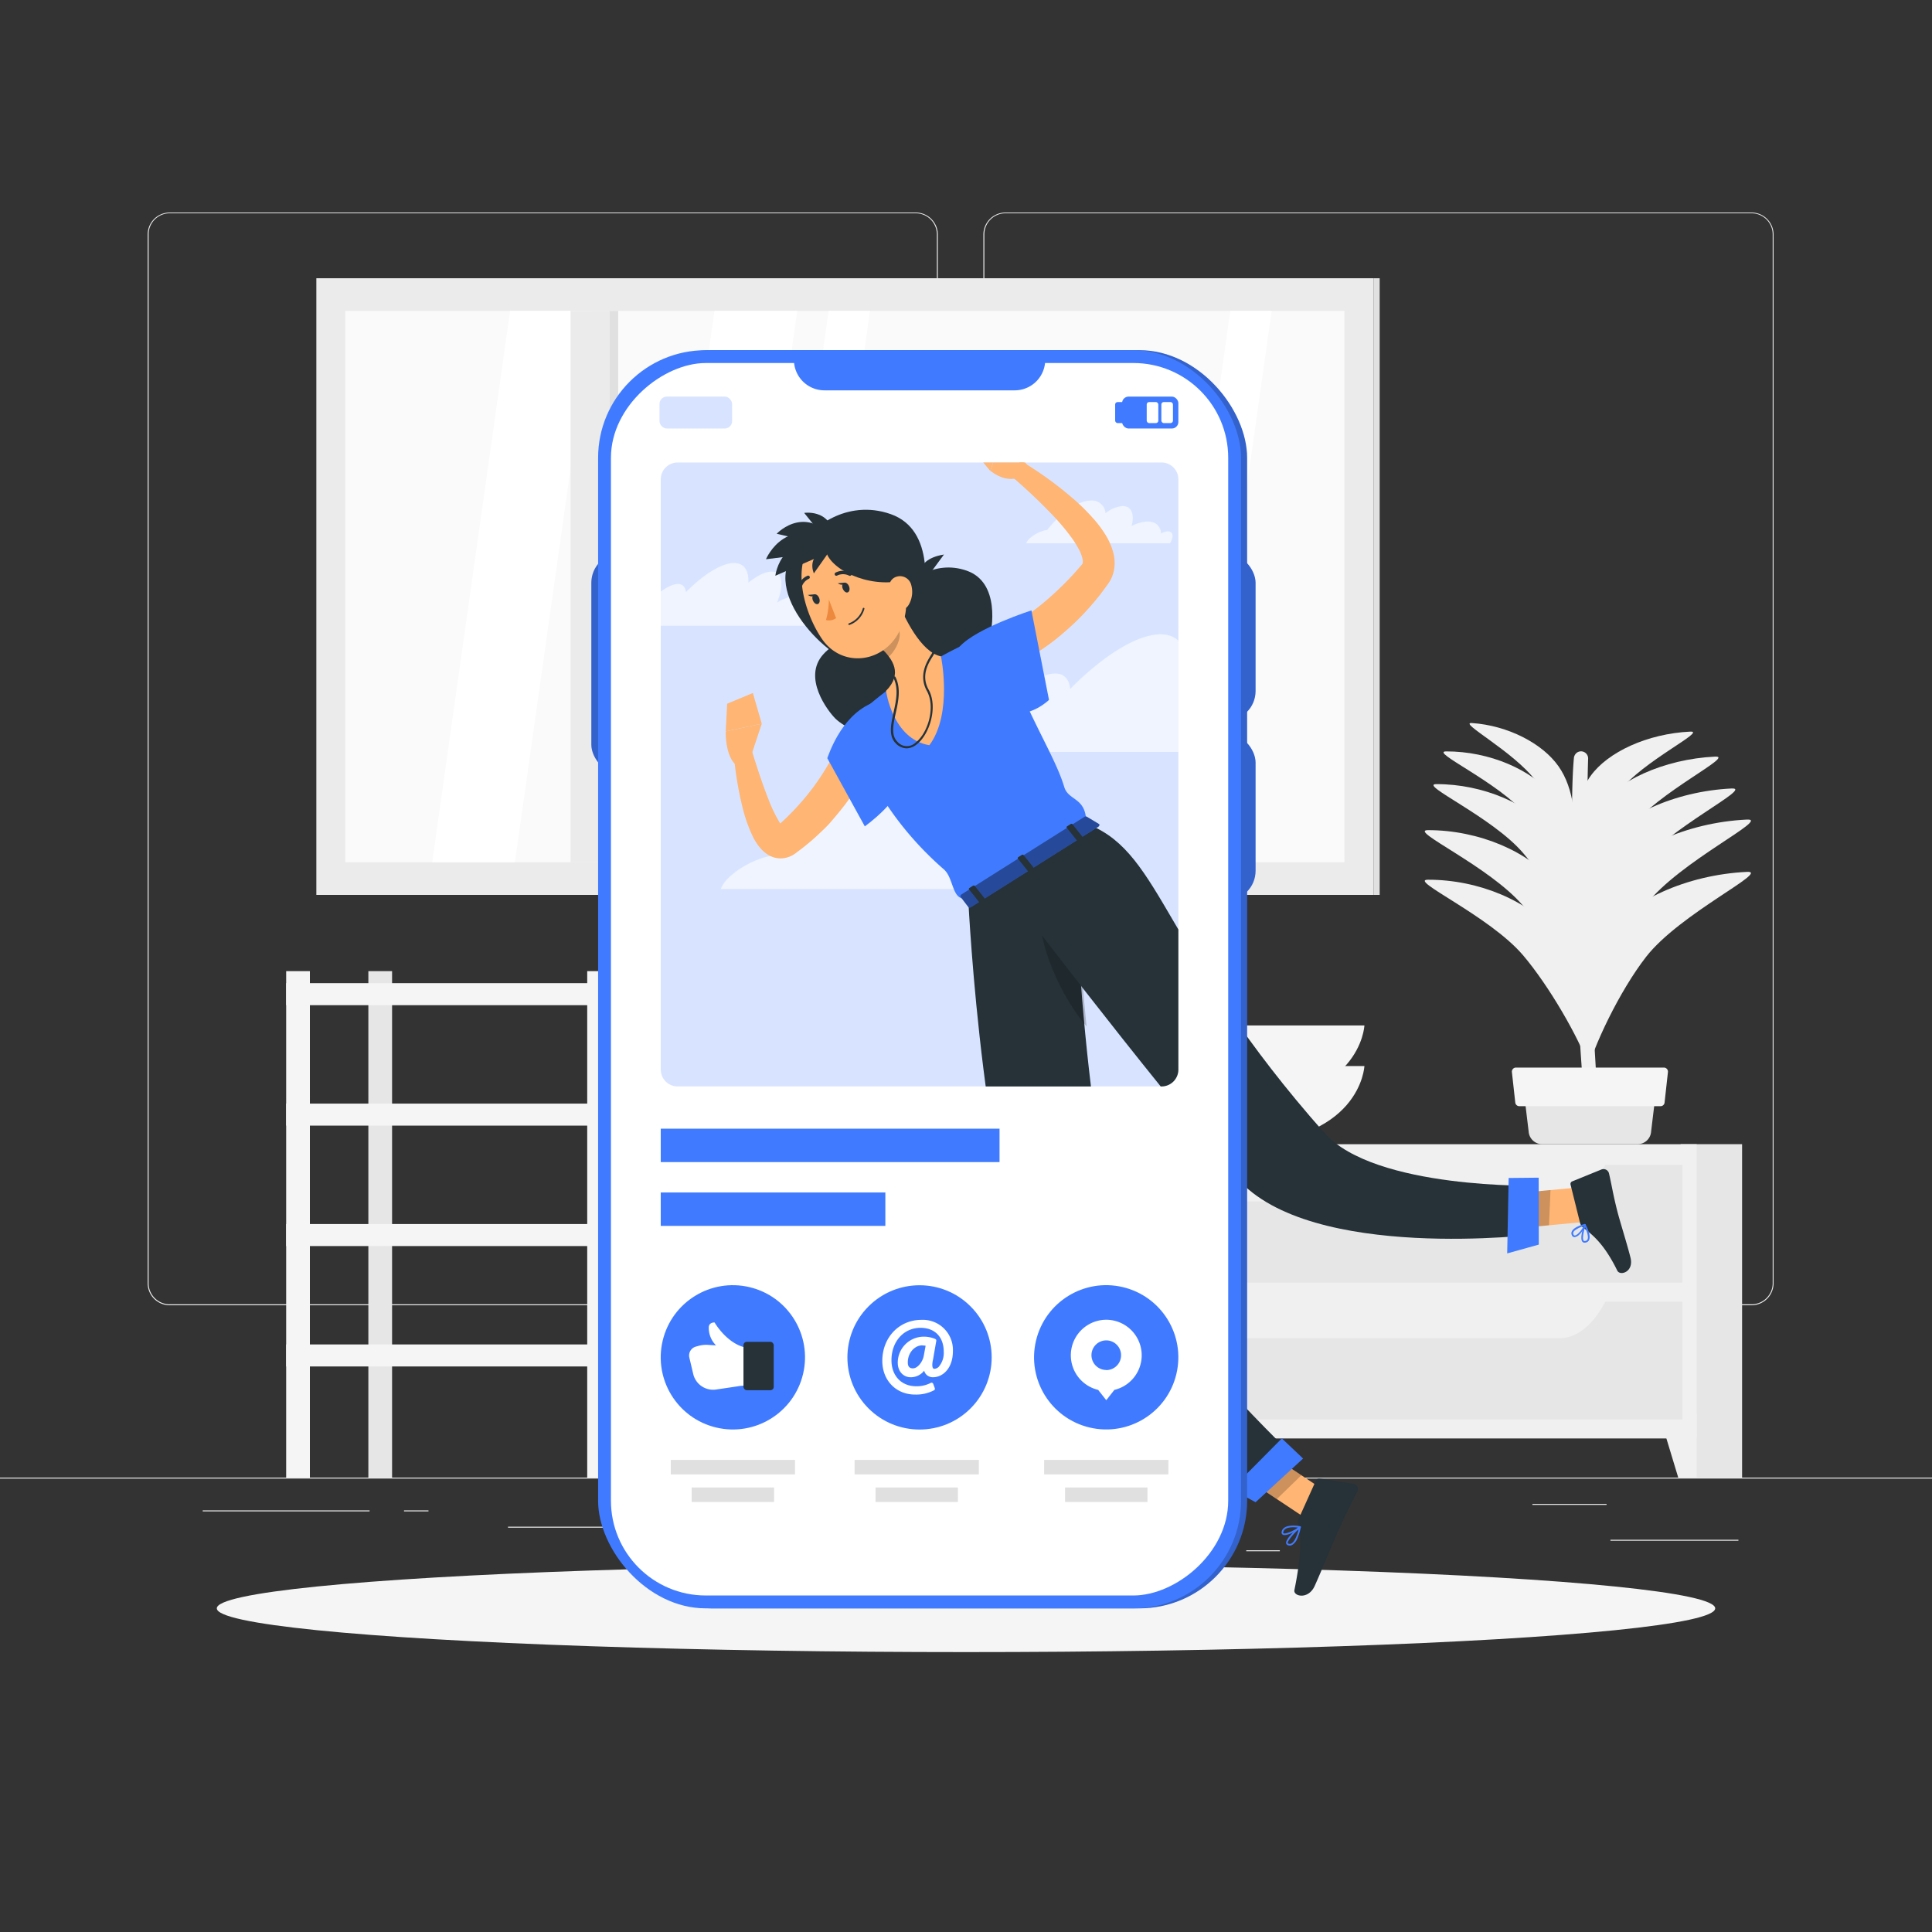 <svg xmlns="http://www.w3.org/2000/svg" xmlns:xlink="http://www.w3.org/1999/xlink" viewBox="0 0 500 500"><rect x="0" y="0" width="500" height="500" fill="#333333" stroke="none"/><defs><clipPath id="freepik--clip-path--inject-87"><path d="M175.37,119.69H300.6a4.36,4.36,0,0,1,4.36,4.36V276.81a4.36,4.36,0,0,1-4.36,4.36H175.37a4.37,4.37,0,0,1-4.37-4.37V124.06a4.36,4.36,0,0,1,4.36-4.36Z" style="fill:none"></path></clipPath></defs><g id="freepik--background-complete--inject-87"><rect y="382.4" width="500" height="0.25" style="fill:#ebebeb"></rect><rect x="416.78" y="398.49" width="33.12" height="0.25" style="fill:#ebebeb"></rect><rect x="322.53" y="401.21" width="8.69" height="0.25" style="fill:#ebebeb"></rect><rect x="396.59" y="389.21" width="19.19" height="0.25" style="fill:#ebebeb"></rect><rect x="52.46" y="390.89" width="43.19" height="0.25" style="fill:#ebebeb"></rect><rect x="104.56" y="390.89" width="6.33" height="0.25" style="fill:#ebebeb"></rect><rect x="131.47" y="395.11" width="93.68" height="0.25" style="fill:#ebebeb"></rect><path d="M237,337.8H43.91a5.71,5.71,0,0,1-5.7-5.71V60.66A5.71,5.71,0,0,1,43.91,55H237a5.71,5.71,0,0,1,5.71,5.71V332.09A5.71,5.71,0,0,1,237,337.8ZM43.91,55.2a5.46,5.46,0,0,0-5.45,5.46V332.09a5.46,5.46,0,0,0,5.45,5.46H237a5.47,5.47,0,0,0,5.46-5.46V60.66A5.47,5.47,0,0,0,237,55.2Z" style="fill:#ebebeb"></path><path d="M453.31,337.8H260.21a5.72,5.72,0,0,1-5.71-5.71V60.66A5.72,5.72,0,0,1,260.21,55h193.1A5.71,5.71,0,0,1,459,60.66V332.09A5.71,5.71,0,0,1,453.31,337.8ZM260.21,55.2a5.47,5.47,0,0,0-5.46,5.46V332.09a5.47,5.47,0,0,0,5.46,5.46h193.1a5.47,5.47,0,0,0,5.46-5.46V60.66a5.47,5.47,0,0,0-5.46-5.46Z" style="fill:#ebebeb"></path><rect x="81.87" y="72.01" width="273.57" height="159.59" style="fill:#ebebeb"></rect><rect x="89.36" y="80.45" width="258.58" height="142.71" style="fill:#fafafa"></rect><polygon points="133.26 223.16 111.85 223.16 132.01 80.45 153.42 80.45 133.26 223.16" style="fill:#fff"></polygon><polygon points="186.16 223.16 164.75 223.16 184.91 80.45 206.32 80.45 186.16 223.16" style="fill:#fff"></polygon><polygon points="308.95 223.16 298.25 223.16 318.4 80.45 329.11 80.45 308.95 223.16" style="fill:#fff"></polygon><polygon points="204.99 223.16 194.28 223.16 214.44 80.45 225.15 80.45 204.99 223.16" style="fill:#fff"></polygon><rect x="147.66" y="80.45" width="10.09" height="142.71" style="fill:#ebebeb"></rect><rect x="157.75" y="80.45" width="2.25" height="142.71" transform="translate(317.74 303.61) rotate(180)" style="fill:#e0e0e0"></rect><rect x="355.44" y="72.01" width="1.61" height="159.59" transform="translate(712.5 303.61) rotate(180)" style="fill:#e0e0e0"></rect><path d="M410.4,289.51c-2.66-29.48-4.52-77.31-3.08-93.31a2,2,0,0,1,.75-1.39h0a1.84,1.84,0,0,1,2.93,1.65c-.25,7.93-.54,27.74,1,61.93.78,17,1.92,28.66,1.14,31.12Z" style="fill:#f0f0f0"></path><path d="M402.19,228.48c-6.37-8-19.38-13.66-32.64-13.64-5.21,0,15.84,9.29,24.59,19.53,6.8,7.95,14.46,21.33,17.07,28.76C409.52,247.5,408.56,236.46,402.19,228.48Z" style="fill:#f0f0f0"></path><path d="M415.51,228.4c6.31-8.78,20.86-15.54,36.61-16.3,6.18-.3-17.34,10.72-26.12,22-6.82,8.78-13.81,23.31-15.73,31.28C409.81,248.85,409.21,237.18,415.51,228.4Z" style="fill:#f0f0f0"></path><path d="M402.19,241.3c-6.37-8-19.38-13.66-32.64-13.63-5.21,0,15.84,9.29,24.59,19.52,6.8,8,14.46,21.34,17.07,28.76C409.52,260.33,408.56,249.29,402.19,241.3Z" style="fill:#f0f0f0"></path><path d="M415.51,241.94c6.31-8.78,20.86-15.54,36.61-16.3,6.18-.3-17.34,10.72-26.12,22-6.82,8.78-13.81,23.31-15.73,31.28C409.81,262.39,409.21,250.72,415.51,241.94Z" style="fill:#f0f0f0"></path><path d="M403.34,198.31c-4.17-5.93-13.11-10.56-22.43-11.19-3.67-.25,10.78,7.31,16.54,14.94,4.47,5.93,9.35,15.72,10.9,21.07C407.76,212.06,407.51,204.24,403.34,198.31Z" style="fill:#f0f0f0"></path><path d="M411.64,200.82c4.44-6.19,14.7-10.95,25.8-11.48,4.36-.22-12.22,7.55-18.41,15.51-4.8,6.18-9.73,16.43-11.09,22C407.62,215.24,407.2,207,411.64,200.82Z" style="fill:#f0f0f0"></path><path d="M401.91,206c-5.4-6.76-16.42-11.57-27.64-11.54-4.41,0,13.41,7.86,20.82,16.53,5.75,6.73,12.25,18.06,14.45,24.35C408.11,222.12,407.3,212.77,401.91,206Z" style="fill:#f0f0f0"></path><path d="M412.87,209.61c5.34-7.44,17.66-13.16,31-13.8,5.23-.26-14.69,9.08-22.12,18.64-5.77,7.43-11.7,19.73-13.32,26.48C408,226.93,407.53,217,412.87,209.61Z" style="fill:#f0f0f0"></path><path d="M401.55,215.39c-5.82-7.3-17.71-12.48-29.82-12.46-4.76,0,14.47,8.49,22.46,17.84,6.21,7.27,13.21,19.49,15.6,26.27C408.25,232.77,407.37,222.68,401.55,215.39Z" style="fill:#f0f0f0"></path><path d="M413.71,219.38c5.92-8.25,19.61-14.6,34.42-15.32,5.81-.28-16.31,10.08-24.56,20.7-6.41,8.25-13,21.91-14.8,29.4C408.34,238.62,407.78,227.64,413.71,219.38Z" style="fill:#f0f0f0"></path><path d="M428.31,284.53l-1,8.28a3.5,3.5,0,0,1-3.5,3.3H399.11a3.51,3.51,0,0,1-3.5-3.3l-1-8.28a3.51,3.51,0,0,1,3.5-3.71h26.68A3.5,3.5,0,0,1,428.31,284.53Z" style="fill:#e6e6e6"></path><path d="M429.79,286.28H393.15a1.06,1.06,0,0,1-1-.94l-.87-7.88a1.05,1.05,0,0,1,1-1.17h38.38a1.05,1.05,0,0,1,1,1.17l-.87,7.88A1.05,1.05,0,0,1,429.79,286.28Z" style="fill:#f5f5f5"></path><rect x="236.7" y="296.11" width="15.91" height="86.29" transform="translate(489.31 678.51) rotate(180)" style="fill:#e6e6e6"></rect><polygon points="241.47 382.4 236.7 382.4 236.7 365.89 246.47 365.89 241.47 382.4" style="fill:#f0f0f0"></polygon><rect x="434.94" y="296.11" width="15.91" height="86.29" transform="translate(885.79 678.51) rotate(180)" style="fill:#e6e6e6"></rect><rect x="236.7" y="296.11" width="202.4" height="76.15" transform="translate(675.8 668.38) rotate(180)" style="fill:#f0f0f0"></rect><polygon points="434.33 382.4 439.1 382.4 439.1 365.89 429.33 365.89 434.33 382.4" style="fill:#f0f0f0"></polygon><rect x="240.4" y="301.47" width="195" height="30.47" transform="translate(675.8 633.41) rotate(180)" style="fill:#e6e6e6"></rect><path d="M269,310.94H403.62c4.65,0,9.1-3.76,12.3-10.4H256.68C259.88,307.18,264.33,310.94,269,310.94Z" style="fill:#f0f0f0"></path><rect x="240.4" y="336.87" width="195" height="30.47" transform="translate(675.8 704.21) rotate(180)" style="fill:#e6e6e6"></rect><path d="M269,346.34H403.62c4.65,0,9.1-3.76,12.3-10.4H256.68C259.88,342.58,264.33,346.34,269,346.34Z" style="fill:#f0f0f0"></path><path d="M284.66,275.89s.87,20.22,34.22,20.22,34.23-20.22,34.23-20.22Z" style="fill:#f5f5f5"></path><path d="M284.66,265.39s.87,20.22,34.22,20.22,34.23-20.22,34.23-20.22Z" style="fill:#f5f5f5"></path><rect x="158.11" y="316.78" width="33.28" height="5.7" style="fill:#e6e6e6"></rect><rect x="95.34" y="251.33" width="6.14" height="131.07" transform="translate(196.81 633.73) rotate(180)" style="fill:#e6e6e6"></rect><rect x="74.06" y="316.78" width="84.05" height="5.7" transform="translate(232.17 639.26) rotate(180)" style="fill:#f5f5f5"></rect><rect x="158.11" y="347.95" width="33.28" height="5.7" style="fill:#e6e6e6"></rect><rect x="74.06" y="347.95" width="84.05" height="5.7" transform="translate(232.17 701.59) rotate(180)" style="fill:#f5f5f5"></rect><rect x="158.11" y="254.45" width="33.28" height="5.7" style="fill:#e6e6e6"></rect><rect x="74.06" y="254.45" width="84.05" height="5.7" transform="translate(232.17 514.59) rotate(180)" style="fill:#f5f5f5"></rect><rect x="158.11" y="285.61" width="33.28" height="5.7" style="fill:#e6e6e6"></rect><rect x="74.06" y="285.61" width="84.05" height="5.7" transform="translate(232.17 576.92) rotate(180)" style="fill:#f5f5f5"></rect><rect x="179.39" y="251.33" width="6.14" height="131.07" transform="translate(364.92 633.73) rotate(180)" style="fill:#e6e6e6"></rect><rect x="151.97" y="251.33" width="6.14" height="131.07" transform="translate(310.08 633.73) rotate(180)" style="fill:#f5f5f5"></rect><rect x="74.06" y="251.33" width="6.14" height="131.07" transform="translate(154.26 633.73) rotate(180)" style="fill:#f5f5f5"></rect></g><g id="freepik--Shadow--inject-87"><ellipse id="freepik--path--inject-87" cx="250" cy="416.24" rx="193.89" ry="11.32" style="fill:#f5f5f5"></ellipse></g><g id="freepik--Character--inject-87"><path d="M208.41,140.39c1.05-3.26,10.49-11.46,22.15-7.32s9,20.45,7.74,24.59-8.73,16.62-17.41,14S194.5,150.1,208.41,140.39Z" style="fill:#263238"></path><path d="M233.92,153.11c.77-2.41,7.73-8.45,16.32-5.4s6.63,15.07,5.7,18.12-6.43,12.24-12.83,10.32S223.67,160.26,233.92,153.11Z" style="fill:#263238"></path><path d="M244.3,143.51l-5.93,8.05S235.44,144.93,244.3,143.51Z" style="fill:#263238"></path><path d="M228.19,166.68c-1.62-1.56-9.64-3.38-15.11,2.64S214.21,184,216.23,186s10.21,6.92,14.44,2.72S239.26,168,228.19,166.68Z" style="fill:#263238"></path><path d="M225.73,196l-.22.57-.2.49c-.14.32-.27.64-.41.94-.28.62-.58,1.2-.88,1.79-.61,1.17-1.24,2.31-1.91,3.43a59.11,59.11,0,0,1-4.48,6.36c-.79,1-1.66,2-2.5,3s-1.76,1.89-2.71,2.77a58.7,58.7,0,0,1-5.9,5c-.29.21-.39.33-1.09.79a6.62,6.62,0,0,1-2.28.9,6.2,6.2,0,0,1-2.75-.11,6.63,6.63,0,0,1-2.05-1,9.17,9.17,0,0,1-2.18-2.21,15.06,15.06,0,0,1-1.23-2,37.82,37.82,0,0,1-2.71-7.52,88.71,88.71,0,0,1-2.39-14.72l4.55-.81c1.38,4.51,2.86,9.08,4.55,13.35a36.4,36.4,0,0,0,2.82,5.83,8.64,8.64,0,0,0,.75,1c.22.24.44.39.39.31a.93.93,0,0,0-.42-.21,2,2,0,0,0-1-.06,2.3,2.3,0,0,0-.62.2c-.2.13.16-.16.34-.33a64.72,64.72,0,0,0,9.12-9.82,61.06,61.06,0,0,0,3.71-5.56q.85-1.42,1.62-2.88l.72-1.45.34-.71.27-.61Z" style="fill:#ffb573"></path><path d="M225.23,182.15c-7.83,3.57-10.86,13.51-11.13,14.06l9.71,17.65S233.26,207.17,234,201C234.7,195.79,230.38,179.8,225.23,182.15Z" style="fill:#407BFF"></path><path d="M194.68,194.71l2.46-7.42-9.32,2s-.21,6.44,2.78,8.77l1.59-.66A4.36,4.36,0,0,0,194.68,194.71Z" style="fill:#ffb573"></path><polygon points="194.84 179.35 188.19 182.12 187.82 189.27 197.14 187.28 194.84 179.35" style="fill:#ffb573"></polygon><path d="M265.78,120.25l-6.47-7.41-3,9s5.06,4.36,9.18.56Z" style="fill:#ffb573"></path><polygon points="255.62 109.35 251.04 115.55 256.28 121.88 259.31 112.84 255.62 109.35" style="fill:#ffb573"></polygon><polygon points="345.72 387.72 339.14 393.74 320.62 381.44 327.2 375.42 345.72 387.72" style="fill:#ffb573"></polygon><polygon points="411.55 307.02 411.15 316.13 389.93 318.13 390.33 309.02 411.55 307.02" style="fill:#ffb573"></polygon><path d="M408.93,316.53l-2.47-9.94a.71.71,0,0,1,.43-.85l7.59-3.09a1.46,1.46,0,0,1,1.92,1c.8,3.48,1,5.2,2.1,9.57.67,2.69,2.54,8.54,3.47,12.25s-2.7,4.83-3.42,3.36c-3.21-6.56-6.16-9.14-8.7-11A2.46,2.46,0,0,1,408.93,316.53Z" style="fill:#263238"></path><path d="M336.12,393l4.45-9.86a.9.9,0,0,1,.95-.51l8.77,1.37a1.35,1.35,0,0,1,1,1.91c-1.62,3.42-2.58,5-4.53,9.35-1.21,2.66-4.85,11.48-6.51,15.16s-5.6,2.71-5.26,1.08c1.53-7.36,2-13.92,1-16.86A2.27,2.27,0,0,1,336.12,393Z" style="fill:#263238"></path><polygon points="320.63 381.44 330.43 387.96 336.79 381.79 327.21 375.42 320.63 381.44" style="opacity:0.2"></polygon><polygon points="390.33 309.01 389.93 318.13 400.87 317.1 401.27 307.98 390.33 309.01" style="opacity:0.2"></polygon><path d="M219.75,187s4.09,20.2,24.53,38c2.58,2.24,2.07,8,5.62,7.52,12.43-7.84,25.16-15.56,31.2-19.38.15-6.88-4.56-5.77-5.67-9.47-2.66-8.81-9.95-18.74-17.49-40.43a108.11,108.11,0,0,0-14.4,6.64,129.18,129.18,0,0,0-14.22,9A119.38,119.38,0,0,0,219.75,187Z" style="fill:#407BFF"></path><path d="M232,154.75c2,5.14,6.39,14.08,11.52,15.11,0,0,3.1,14.82-3,23-9.59-1.59-11.21-14.07-11.21-14.07,4.33-4.44,1.81-8.14-1.32-11.13Z" style="fill:#ffb573"></path><path d="M234.62,193.67a4,4,0,0,1-2.84-1.34c-1.86-1.91-1.22-4.82-.54-7.91s1.36-6.19,0-8.95a.28.28,0,1,1,.51-.25c1.47,2.93.73,6.33.07,9.32s-1.25,5.71.4,7.39a3.21,3.21,0,0,0,4.63.34c3.28-2.43,5.37-9.28,3-13.5-2.17-4,0-7.46,1-9.14a5.35,5.35,0,0,0,.48-.85.27.27,0,0,1,.21-.33.29.29,0,0,1,.34.23c.06.27-.14.6-.54,1.25-1.07,1.71-3.06,4.91-1,8.57,2.45,4.45.25,11.66-3.2,14.23A4.28,4.28,0,0,1,234.62,193.67Z" style="fill:#263238"></path><path d="M230.38,160,228,167.7a17.79,17.79,0,0,1,2,2.25c1.77-1.51,3.6-5.11,2.52-7.29A9.84,9.84,0,0,0,230.38,160Z" style="opacity:0.2"></path><path d="M231.57,144.4c2.77,8.62,4.13,12.2,1.57,18.18-3.85,9-15,10.51-20.33,2.9-4.76-6.85-8.49-19.79-1.56-26.35A12.34,12.34,0,0,1,231.57,144.4Z" style="fill:#ffb573"></path><path d="M213.71,142.29c.59,4.71,10.72,10.12,20.11,7.91,6.56-1.55,1.46-13.07-6.34-15.09S212.74,134.58,213.71,142.29Z" style="fill:#263238"></path><path d="M218.05,142.26l-19.82,2.47S203.82,131.36,218.05,142.26Z" style="fill:#263238"></path><path d="M216.79,142,200.66,149S202.12,136.3,216.79,142Z" style="fill:#263238"></path><path d="M215.13,142l-4.5,6.38S208.23,143.26,215.13,142Z" style="fill:#263238"></path><path d="M217.59,142,201,138.14S209.45,129.11,217.59,142Z" style="fill:#263238"></path><path d="M215.89,142.38l-7.77-9.64S217,131.32,215.89,142.38Z" style="fill:#263238"></path><path d="M235.85,151.48a6.63,6.63,0,0,1-.65,5c-1.16,2-3.36,1.35-4.38-.59-.92-1.75-1.42-4.91.4-6.25A3,3,0,0,1,235.85,151.48Z" style="fill:#ffb573"></path><path d="M250.61,233.24s4,81.24,19.32,104.42c16,24.12,55.3,49.91,55.3,49.91l11-9.32s-37-35-45.18-55.35c-11.32-28.08-13.43-106.73-13.43-106.73Z" style="fill:#263238"></path><polygon points="337.24 377.47 324.94 388.77 318.72 385.39 331.74 372.26 337.24 377.47" style="fill:#407BFF"></polygon><path d="M268.87,234.89c-.13,9.59,5.35,22.51,12.34,30.77-.76-7.62-1.38-15-1.88-21.63C275.82,240.13,272.19,236.72,268.87,234.89Z" style="opacity:0.2"></path><path d="M258.87,228s37.89,50.08,61.37,77c19,21.71,77.7,14.42,77.7,14.42l0-12.56s-42.14,1-55.16-13.64c-41.64-47-42-72.1-60.85-79.74Z" style="fill:#263238"></path><polygon points="398.21 304.78 398.24 322.1 390.06 324.38 390.44 304.86 398.21 304.78" style="fill:#407BFF"></polygon><path d="M281.22,211.34l3.18,1.91c.25.14.13.53-.23.76l-32.83,20.73c-.28.18-.61.19-.74,0l-2-2.63c-.14-.18,0-.5.31-.69l31.7-20A.68.68,0,0,1,281.22,211.34Z" style="fill:#407BFF"></path><path d="M281.22,211.34l3.18,1.91c.25.14.13.53-.23.76l-32.83,20.73c-.28.18-.61.19-.74,0l-2-2.63c-.14-.18,0-.5.31-.69l31.7-20A.68.68,0,0,1,281.22,211.34Z" style="opacity:0.4"></path><path d="M279.2,217.57l.85-.54c.17-.1.24-.27.16-.37l-2.69-3.39c-.08-.1-.29-.09-.45,0l-.85.54c-.17.11-.25.28-.17.37l2.7,3.39A.36.36,0,0,0,279.2,217.57Z" style="fill:#263238"></path><path d="M253.92,233.54l.84-.54c.17-.1.25-.27.17-.37l-2.7-3.39c-.08-.1-.28-.09-.45,0l-.85.54c-.17.11-.24.28-.16.38l2.69,3.38A.37.37,0,0,0,253.92,233.54Z" style="fill:#263238"></path><path d="M266.56,225.56l.85-.54c.17-.11.24-.28.16-.38l-2.7-3.38c-.07-.1-.28-.1-.45,0l-.85.54c-.17.1-.24.27-.16.37l2.7,3.39C266.19,225.67,266.39,225.66,266.56,225.56Z" style="fill:#263238"></path><path d="M219.73,151.74c.27.68.12,1.38-.32,1.56s-1-.24-1.3-.93-.12-1.38.33-1.55S219.46,151.06,219.73,151.74Z" style="fill:#263238"></path><path d="M212,154.77c.27.68.12,1.38-.33,1.55s-1-.24-1.29-.92-.12-1.38.33-1.56S211.72,154.08,212,154.77Z" style="fill:#263238"></path><path d="M210.91,153.8l-1.83.17S210.42,154.93,210.91,153.8Z" style="fill:#263238"></path><path d="M214.5,155.14a19.49,19.49,0,0,1-.74,5.33,3.15,3.15,0,0,0,2.62-.5Z" style="fill:#ed893e"></path><path d="M219.82,161.74a.22.22,0,0,1-.25-.13.21.21,0,0,1,.12-.28,5.88,5.88,0,0,0,3.6-3.86.21.21,0,0,1,.25-.16.21.21,0,0,1,.17.25,6.16,6.16,0,0,1-3.86,4.17Z" style="fill:#263238"></path><path d="M220.08,149a.45.45,0,0,1-.3,0,3.45,3.45,0,0,0-3.12-.05.43.43,0,0,1-.59-.16.44.44,0,0,1,.15-.59,4.3,4.3,0,0,1,3.94,0,.44.44,0,0,1,.2.58A.43.43,0,0,1,220.08,149Z" style="fill:#263238"></path><path d="M207,152.59a.45.45,0,0,1-.2,0,.43.43,0,0,1-.33-.51A4.26,4.26,0,0,1,209,149a.42.42,0,0,1,.55.25.41.41,0,0,1-.25.55,3.43,3.43,0,0,0-1.9,2.47A.45.45,0,0,1,207,152.59Z" style="fill:#263238"></path><path d="M261.93,162l.54-.26.72-.36c.49-.25,1-.52,1.48-.81,1-.59,2-1.23,2.92-1.92A45.83,45.83,0,0,0,273.1,154a66.51,66.51,0,0,0,4.92-5.39l1.13-1.46.56-.73.07-.09,0,0,0,0s0-.06.06-.09a1.82,1.82,0,0,0,.15-1.3,9.23,9.23,0,0,0-.91-2.6,26.22,26.22,0,0,0-1.76-2.91,54.53,54.53,0,0,0-4.68-5.72,137.05,137.05,0,0,0-11.17-10.62l2.64-3.79a92.51,92.51,0,0,1,13.23,9.55,53.68,53.68,0,0,1,5.95,6A28.39,28.39,0,0,1,286,138.5a16.77,16.77,0,0,1,2,4.73,11.14,11.14,0,0,1,.31,3.08,9.62,9.62,0,0,1-.79,3.38,7.4,7.4,0,0,1-.39.8l-.22.38-.19.29-.57.89L285,153.82a61.72,61.72,0,0,1-5.38,6.64,54.86,54.86,0,0,1-6.49,5.75,40.52,40.52,0,0,1-3.69,2.43c-.65.38-1.31.74-2,1.09l-1.07.5c-.4.17-.69.3-1.28.51Z" style="fill:#ffb573"></path><path d="M248.36,167.34c4.4-4.83,18.57-9.37,18.57-9.37l4.55,23.16s-4.91,4.89-10.86,3.21C255.56,182.91,242.09,174.22,248.36,167.34Z" style="fill:#407BFF"></path><path d="M411,321.27a1.36,1.36,0,0,1-.81.33.74.74,0,0,1-.69-.27c-.72-.91.35-4,.47-4.38a.21.21,0,0,1,.19-.15.24.24,0,0,1,.21.12c.55,1.08,1.4,3,.85,4.06A1.23,1.23,0,0,1,411,321.27Zm-.79-3.68c-.39,1.26-.75,3-.37,3.47a.31.31,0,0,0,.31.11.78.78,0,0,0,.69-.4C411.11,320.22,410.87,319.05,410.18,317.59Z" style="fill:#407BFF"></path><path d="M408.74,319.49a2.15,2.15,0,0,1-1.21.68.75.75,0,0,1-.76-.56,1.09,1.09,0,0,1,.06-1c.61-1.17,3.15-1.81,3.26-1.84a.21.21,0,0,1,.21.06.22.22,0,0,1,.05.21A6.49,6.49,0,0,1,408.74,319.49Zm-1.24-1a1.31,1.31,0,0,0-.29.36.69.69,0,0,0,0,.61c.1.26.23.28.34.28.63,0,1.82-1.39,2.28-2.4A6.42,6.42,0,0,0,407.5,318.49Z" style="fill:#407BFF"></path><path d="M335.78,398.09a3.54,3.54,0,0,1-1.33,1.72,1.34,1.34,0,0,1-1.17.08.65.65,0,0,1-.43-.49c-.2-1.17,2.84-3.84,3.45-4.36a.23.23,0,0,1,.25,0,.21.21,0,0,1,.1.23A14,14,0,0,1,335.78,398.09Zm-2.41.81a.72.72,0,0,0-.09.42c0,.06,0,.12.15.16a.89.89,0,0,0,.81-.05c.7-.38,1.37-1.71,1.84-3.63A13.71,13.71,0,0,0,333.37,398.9Z" style="fill:#407BFF"></path><path d="M336.64,395.29l-.05.07c-1,.9-3.77,2.34-4.64,1.79-.19-.12-.38-.37-.22-.91.65-2.05,4.59-1.29,4.76-1.25a.2.2,0,0,1,.16.15A.26.26,0,0,1,336.64,395.29Zm-4.44.95a.5.5,0,0,0-.05.13q-.11.33,0,.42c.5.31,2.63-.6,3.76-1.45C335,395.21,332.73,395.06,332.2,396.24Z" style="fill:#407BFF"></path><path d="M218.65,150.78l-1.83.17S218.17,151.9,218.65,150.78Z" style="fill:#263238"></path><rect x="156.36" y="90.63" width="166.39" height="325.61" rx="27.85" style="fill:#407BFF"></rect><rect x="156.36" y="90.63" width="166.39" height="325.61" rx="27.85" style="opacity:0.2"></rect><rect x="289.67" y="143.13" width="35.27" height="43.4" rx="7.7" style="fill:#407BFF"></rect><rect x="289.67" y="143.13" width="35.27" height="43.4" rx="7.7" style="opacity:0.2"></rect><rect x="153.04" y="143.13" width="35.27" height="57.3" rx="7.7" style="fill:#407BFF"></rect><rect x="153.04" y="143.13" width="35.27" height="57.3" rx="7.7" style="opacity:0.2"></rect><rect x="289.67" y="189.66" width="35.27" height="43.4" rx="7.7" style="fill:#407BFF"></rect><rect x="289.67" y="189.66" width="35.27" height="43.4" rx="7.7" style="opacity:0.2"></rect><rect x="154.79" y="90.63" width="166.39" height="325.61" rx="27.85" style="fill:#407BFF"></rect><rect x="78.5" y="173.56" width="318.96" height="159.75" rx="24.53" transform="translate(491.42 15.45) rotate(90)" style="fill:#fff"></rect><rect x="290.39" y="102.64" width="14.57" height="8.26" rx="1.69" style="fill:#407BFF"></rect><rect x="170.67" y="102.64" width="18.8" height="8.26" rx="1.91" style="fill:#407BFF;opacity:0.2"></rect><rect x="288.6" y="104.05" width="3" height="5.44" rx="0.62" style="fill:#407BFF"></rect><rect x="300.56" y="104.05" width="3" height="5.44" rx="0.62" style="fill:#fff"></rect><rect x="296.77" y="104.05" width="3" height="5.44" rx="0.62" style="fill:#fff"></rect><path d="M175.37,119.69H300.6a4.36,4.36,0,0,1,4.36,4.36V276.81a4.36,4.36,0,0,1-4.36,4.36H175.37a4.37,4.37,0,0,1-4.37-4.37V124.06a4.36,4.36,0,0,1,4.36-4.36Z" style="fill:#407BFF;opacity:0.2"></path><g style="clip-path:url(#freepik--clip-path--inject-87)"><path d="M271,137.18c3.48-4.46,8-7.64,11.4-7.64a3.53,3.53,0,0,1,3.71,3.29,8,8,0,0,1,4.43-1.86c2.3,0,3.12,2.15,2.31,5.18a10,10,0,0,1,3.85-1.16c2.34-.13,3.66,1.1,3.79,3.11a3.78,3.78,0,0,1,1.65-.58c1.36-.08,1.71,1.17.81,2.78l-.18.3H265.59C266.13,139,269.35,137.25,271,137.18Z" style="fill:#fff;opacity:0.6"></path><path d="M200.21,221.46c8.74-11.19,20.17-19.16,28.63-19.16,5.31,0,8.46,3.14,9.3,8.24,3.9-2.91,7.84-4.65,11.12-4.65,5.77,0,7.85,5.39,5.79,13a25.34,25.34,0,0,1,9.67-2.9c5.9-.34,9.21,2.76,9.53,7.8a9.54,9.54,0,0,1,4.14-1.46c3.4-.19,4.3,2.94,2,7-.14.26-.29.5-.44.75H186.55C187.92,226.08,196,221.66,200.21,221.46Z" style="fill:#fff;opacity:0.6"></path><path d="M259.73,181.61a7.86,7.86,0,0,1,.93-.07c4.55-4.41,9.15-7.23,12.41-7.23,2.36,0,3.64,1.47,3.88,4,8.5-8.57,17.27-14.14,23.38-14.14,4.93,0,7.23,3.62,6.95,9.53,4.21-3.36,8.22-5.37,11.27-5.37,5.37,0,6.2,6.22,2.73,15h0a23.61,23.61,0,0,1,9.57-3.36c5.54-.4,8,3.18,7.25,9a9.15,9.15,0,0,1,4.14-1.68c3-.21,3.37,3,.92,7.31H241.1C245.82,188.05,254,182.35,259.73,181.61Z" style="fill:#fff;opacity:0.6"></path><path d="M168.33,155a3,3,0,0,1,.5,0c2.42-2.35,4.87-3.85,6.61-3.85,1.26,0,1.94.78,2.07,2.11,4.53-4.57,9.2-7.54,12.46-7.54,2.63,0,3.85,1.93,3.7,5.08,2.25-1.79,4.38-2.86,6-2.86,2.86,0,3.3,3.31,1.45,8h0a12.66,12.66,0,0,1,5.1-1.8c2.95-.21,4.25,1.7,3.86,4.81a5,5,0,0,1,2.21-.9c1.62-.11,1.8,1.6.49,3.9H158.41C160.92,158.44,165.25,155.4,168.33,155Z" style="fill:#fff;opacity:0.6"></path><path d="M208.41,140.39c1.05-3.26,10.49-11.46,22.15-7.32s9,20.45,7.74,24.59-8.73,16.62-17.41,14S194.5,150.1,208.41,140.39Z" style="fill:#263238"></path><path d="M233.92,153.11c.77-2.41,7.73-8.45,16.32-5.4s6.63,15.07,5.7,18.12-6.43,12.24-12.83,10.32S223.67,160.26,233.92,153.11Z" style="fill:#263238"></path><path d="M244.3,143.51l-5.93,8.05S235.44,144.93,244.3,143.51Z" style="fill:#263238"></path><path d="M228.19,166.68c-1.62-1.56-9.64-3.38-15.11,2.64S214.21,184,216.23,186s10.21,6.92,14.44,2.72S239.26,168,228.19,166.68Z" style="fill:#263238"></path><path d="M225.73,196l-.22.57-.2.49c-.14.32-.27.64-.41.94-.28.62-.58,1.2-.88,1.79-.61,1.17-1.24,2.31-1.91,3.43a59.11,59.11,0,0,1-4.48,6.36c-.79,1-1.66,2-2.5,3s-1.76,1.89-2.71,2.77a58.7,58.7,0,0,1-5.9,5c-.29.21-.39.33-1.09.79a6.62,6.62,0,0,1-2.28.9,6.2,6.2,0,0,1-2.75-.11,6.63,6.63,0,0,1-2.05-1,9.17,9.17,0,0,1-2.18-2.21,15.06,15.06,0,0,1-1.23-2,37.82,37.82,0,0,1-2.71-7.52,88.71,88.71,0,0,1-2.39-14.72l4.55-.81c1.38,4.51,2.86,9.08,4.55,13.35a36.4,36.4,0,0,0,2.82,5.83,8.64,8.64,0,0,0,.75,1c.22.24.44.39.39.31a.93.93,0,0,0-.42-.21,2,2,0,0,0-1-.06,2.3,2.3,0,0,0-.62.2c-.2.13.16-.16.34-.33a64.72,64.72,0,0,0,9.12-9.82,61.06,61.06,0,0,0,3.71-5.56q.85-1.42,1.62-2.88l.72-1.45.34-.71.27-.61Z" style="fill:#ffb573"></path><path d="M225.23,182.15c-7.83,3.57-10.86,13.51-11.13,14.06l9.71,17.65S233.26,207.17,234,201C234.7,195.79,230.38,179.8,225.23,182.15Z" style="fill:#407BFF"></path><path d="M194.68,194.71l2.46-7.42-9.32,2s-.21,6.44,2.78,8.77l1.59-.66A4.36,4.36,0,0,0,194.68,194.71Z" style="fill:#ffb573"></path><polygon points="194.84 179.35 188.19 182.12 187.82 189.27 197.14 187.28 194.84 179.35" style="fill:#ffb573"></polygon><path d="M265.78,120.25l-6.47-7.41-3,9s5.06,4.36,9.18.56Z" style="fill:#ffb573"></path><polygon points="255.62 109.35 251.04 115.55 256.28 121.88 259.31 112.84 255.62 109.35" style="fill:#ffb573"></polygon><polygon points="345.72 387.72 339.14 393.74 320.62 381.44 327.2 375.42 345.72 387.72" style="fill:#ffb573"></polygon><polygon points="411.55 307.02 411.15 316.13 389.93 318.13 390.33 309.02 411.55 307.02" style="fill:#ffb573"></polygon><path d="M408.93,316.53l-2.47-9.94a.71.71,0,0,1,.43-.85l7.59-3.09a1.46,1.46,0,0,1,1.92,1c.8,3.48,1,5.2,2.1,9.57.67,2.69,2.54,8.54,3.47,12.25s-2.7,4.83-3.42,3.36c-3.21-6.56-6.16-9.14-8.7-11A2.46,2.46,0,0,1,408.93,316.53Z" style="fill:#263238"></path><path d="M336.12,393l4.45-9.86a.9.9,0,0,1,.95-.51l8.77,1.37a1.35,1.35,0,0,1,1,1.91c-1.62,3.42-2.58,5-4.53,9.35-1.21,2.66-4.85,11.48-6.51,15.16s-5.6,2.71-5.26,1.08c1.53-7.36,2-13.92,1-16.86A2.27,2.27,0,0,1,336.12,393Z" style="fill:#263238"></path><polygon points="320.63 381.44 330.43 387.96 336.79 381.79 327.21 375.42 320.63 381.44" style="opacity:0.2"></polygon><polygon points="390.33 309.01 389.93 318.13 400.87 317.1 401.27 307.98 390.33 309.01" style="opacity:0.2"></polygon><path d="M219.75,187s4.09,20.2,24.53,38c2.58,2.24,2.07,8,5.62,7.52,12.43-7.84,25.16-15.56,31.2-19.38.15-6.88-4.56-5.77-5.67-9.47-2.66-8.81-9.95-18.74-17.49-40.43a108.11,108.11,0,0,0-14.4,6.64,129.18,129.18,0,0,0-14.22,9A119.38,119.38,0,0,0,219.75,187Z" style="fill:#407BFF"></path><path d="M232,154.75c2,5.14,6.39,14.08,11.52,15.11,0,0,3.1,14.82-3,23-9.59-1.59-11.21-14.07-11.21-14.07,4.33-4.44,1.81-8.14-1.32-11.13Z" style="fill:#ffb573"></path><path d="M234.62,193.67a4,4,0,0,1-2.84-1.34c-1.86-1.91-1.22-4.82-.54-7.91s1.36-6.19,0-8.95a.28.28,0,1,1,.51-.25c1.47,2.93.73,6.33.07,9.32s-1.25,5.71.4,7.39a3.21,3.21,0,0,0,4.63.34c3.28-2.43,5.37-9.28,3-13.5-2.17-4,0-7.46,1-9.14a5.35,5.35,0,0,0,.48-.85.27.27,0,0,1,.21-.33.29.29,0,0,1,.34.23c.06.27-.14.6-.54,1.25-1.07,1.71-3.06,4.91-1,8.57,2.45,4.45.25,11.66-3.2,14.23A4.28,4.28,0,0,1,234.62,193.67Z" style="fill:#263238"></path><path d="M230.38,160,228,167.7a17.79,17.79,0,0,1,2,2.25c1.77-1.51,3.6-5.11,2.52-7.29A9.84,9.84,0,0,0,230.38,160Z" style="opacity:0.2"></path><path d="M231.57,144.4c2.77,8.62,4.13,12.2,1.57,18.18-3.85,9-15,10.51-20.33,2.9-4.76-6.85-8.49-19.79-1.56-26.35A12.34,12.34,0,0,1,231.57,144.4Z" style="fill:#ffb573"></path><path d="M213.71,142.29c.59,4.71,10.72,10.12,20.11,7.91,6.56-1.55,1.46-13.07-6.34-15.09S212.74,134.58,213.71,142.29Z" style="fill:#263238"></path><path d="M218.05,142.26l-19.82,2.47S203.82,131.36,218.05,142.26Z" style="fill:#263238"></path><path d="M216.79,142,200.66,149S202.12,136.3,216.79,142Z" style="fill:#263238"></path><path d="M215.13,142l-4.5,6.38S208.23,143.26,215.13,142Z" style="fill:#263238"></path><path d="M217.59,142,201,138.14S209.45,129.11,217.59,142Z" style="fill:#263238"></path><path d="M215.89,142.38l-7.77-9.64S217,131.32,215.89,142.38Z" style="fill:#263238"></path><path d="M235.85,151.48a6.63,6.63,0,0,1-.65,5c-1.16,2-3.36,1.35-4.38-.59-.92-1.75-1.42-4.91.4-6.25A3,3,0,0,1,235.85,151.48Z" style="fill:#ffb573"></path><path d="M250.61,233.24s4,81.24,19.32,104.42c16,24.12,55.3,49.91,55.3,49.91l11-9.32s-37-35-45.18-55.35c-11.32-28.08-13.43-106.73-13.43-106.73Z" style="fill:#263238"></path><polygon points="337.24 377.47 324.94 388.77 318.72 385.39 331.74 372.26 337.24 377.47" style="fill:#407BFF"></polygon><path d="M268.87,234.89c-.13,9.59,5.35,22.51,12.34,30.77-.76-7.62-1.38-15-1.88-21.63C275.82,240.13,272.19,236.72,268.87,234.89Z" style="opacity:0.2"></path><path d="M258.87,228s37.89,50.08,61.37,77c19,21.71,77.7,14.42,77.7,14.42l0-12.56s-42.14,1-55.16-13.64c-41.64-47-42-72.1-60.85-79.74Z" style="fill:#263238"></path><polygon points="398.21 304.78 398.24 322.1 390.06 324.38 390.44 304.86 398.21 304.78" style="fill:#407BFF"></polygon><path d="M281.22,211.34l3.18,1.91c.25.14.13.53-.23.76l-32.83,20.73c-.28.18-.61.19-.74,0l-2-2.63c-.14-.18,0-.5.31-.69l31.7-20A.68.68,0,0,1,281.22,211.34Z" style="fill:#407BFF"></path><path d="M281.22,211.34l3.18,1.91c.25.14.13.53-.23.76l-32.83,20.73c-.28.18-.61.19-.74,0l-2-2.63c-.14-.18,0-.5.31-.69l31.7-20A.68.68,0,0,1,281.22,211.34Z" style="opacity:0.4"></path><path d="M279.2,217.57l.85-.54c.17-.1.24-.27.16-.37l-2.69-3.39c-.08-.1-.29-.09-.45,0l-.85.54c-.17.11-.25.28-.17.37l2.7,3.39A.36.36,0,0,0,279.2,217.57Z" style="fill:#263238"></path><path d="M253.92,233.54l.84-.54c.17-.1.25-.27.17-.37l-2.7-3.39c-.08-.1-.28-.09-.45,0l-.85.54c-.17.11-.24.28-.16.38l2.69,3.38A.37.37,0,0,0,253.92,233.54Z" style="fill:#263238"></path><path d="M266.56,225.56l.85-.54c.17-.11.24-.28.16-.38l-2.7-3.38c-.07-.1-.28-.1-.45,0l-.85.54c-.17.1-.24.27-.16.37l2.7,3.39C266.19,225.67,266.39,225.66,266.56,225.56Z" style="fill:#263238"></path><path d="M219.73,151.74c.27.68.12,1.38-.32,1.56s-1-.24-1.3-.93-.12-1.38.33-1.55S219.46,151.06,219.73,151.74Z" style="fill:#263238"></path><path d="M212,154.77c.27.68.12,1.38-.33,1.55s-1-.24-1.29-.92-.12-1.38.33-1.56S211.72,154.08,212,154.77Z" style="fill:#263238"></path><path d="M210.91,153.8l-1.83.17S210.42,154.93,210.91,153.8Z" style="fill:#263238"></path><path d="M214.5,155.14a19.49,19.49,0,0,1-.74,5.33,3.15,3.15,0,0,0,2.62-.5Z" style="fill:#ed893e"></path><path d="M219.82,161.74a.22.22,0,0,1-.25-.13.21.21,0,0,1,.12-.28,5.88,5.88,0,0,0,3.6-3.86.21.21,0,0,1,.25-.16.21.21,0,0,1,.17.25,6.16,6.16,0,0,1-3.86,4.17Z" style="fill:#263238"></path><path d="M220.08,149a.45.45,0,0,1-.3,0,3.45,3.45,0,0,0-3.12-.05.43.43,0,0,1-.59-.16.44.44,0,0,1,.15-.59,4.3,4.3,0,0,1,3.94,0,.44.44,0,0,1,.2.58A.43.43,0,0,1,220.08,149Z" style="fill:#263238"></path><path d="M207,152.59a.45.45,0,0,1-.2,0,.43.43,0,0,1-.33-.51A4.26,4.26,0,0,1,209,149a.42.42,0,0,1,.55.25.41.41,0,0,1-.25.55,3.43,3.43,0,0,0-1.9,2.47A.45.45,0,0,1,207,152.59Z" style="fill:#263238"></path><path d="M261.3,162.25l.66-.41.74-.47c.51-.32,1-.65,1.52-1,1-.68,2-1.42,3-2.15a66,66,0,0,0,5.7-4.74c1.82-1.67,3.57-3.42,5.23-5.26l1.93-2.21c.1-.12.22-.43.12-1.17a9.37,9.37,0,0,0-.94-2.59,25.62,25.62,0,0,0-1.79-2.9,57.35,57.35,0,0,0-4.73-5.7,144.16,144.16,0,0,0-11.2-10.59l2.64-3.79a94.4,94.4,0,0,1,13.23,9.51,54.14,54.14,0,0,1,6,5.95,29.16,29.16,0,0,1,2.66,3.64,17.06,17.06,0,0,1,2.06,4.7,10.61,10.61,0,0,1,.33,3.11,9.42,9.42,0,0,1-.83,3.46,9.59,9.59,0,0,1-.92,1.55l-.64.87-1.25,1.7a74,74,0,0,1-5.56,6.31,77.86,77.86,0,0,1-6.3,5.59c-1.11.86-2.25,1.69-3.43,2.48-.59.4-1.19.79-1.8,1.18l-.94.56c-.33.19-.61.35-1.05.58Z" style="fill:#ffb573"></path><path d="M248.36,167.34c4.4-4.83,18.57-9.37,18.57-9.37l4.55,23.16s-4.91,4.89-10.86,3.21C255.56,182.91,242.09,174.22,248.36,167.34Z" style="fill:#407BFF"></path><path d="M411,321.27a1.36,1.36,0,0,1-.81.33.74.74,0,0,1-.69-.27c-.72-.91.35-4,.47-4.38a.21.21,0,0,1,.19-.15.24.24,0,0,1,.21.12c.55,1.08,1.4,3,.85,4.06A1.23,1.23,0,0,1,411,321.27Zm-.79-3.68c-.39,1.26-.75,3-.37,3.47a.31.31,0,0,0,.31.11.78.78,0,0,0,.69-.4C411.11,320.22,410.87,319.05,410.18,317.59Z" style="fill:#407BFF"></path><path d="M408.74,319.49a2.15,2.15,0,0,1-1.21.68.75.75,0,0,1-.76-.56,1.09,1.09,0,0,1,.06-1c.61-1.17,3.15-1.81,3.26-1.84a.21.21,0,0,1,.21.06.22.22,0,0,1,.05.21A6.49,6.49,0,0,1,408.74,319.49Zm-1.24-1a1.31,1.31,0,0,0-.29.36.69.69,0,0,0,0,.61c.1.26.23.28.34.28.63,0,1.82-1.39,2.28-2.4A6.42,6.42,0,0,0,407.5,318.49Z" style="fill:#407BFF"></path><path d="M335.78,398.09a3.54,3.54,0,0,1-1.33,1.72,1.34,1.34,0,0,1-1.17.08.65.65,0,0,1-.43-.49c-.2-1.17,2.84-3.84,3.45-4.36a.23.23,0,0,1,.25,0,.21.21,0,0,1,.1.23A14,14,0,0,1,335.78,398.09Zm-2.41.81a.72.72,0,0,0-.09.42c0,.06,0,.12.15.16a.89.89,0,0,0,.81-.05c.7-.38,1.37-1.71,1.84-3.63A13.71,13.71,0,0,0,333.37,398.9Z" style="fill:#407BFF"></path><path d="M336.64,395.29l-.05.07c-1,.9-3.77,2.34-4.64,1.79-.19-.12-.38-.37-.22-.91.65-2.05,4.59-1.29,4.76-1.25a.2.2,0,0,1,.16.15A.26.26,0,0,1,336.64,395.29Zm-4.44.95a.5.5,0,0,0-.05.13q-.11.33,0,.42c.5.31,2.63-.6,3.76-1.45C335,395.21,332.73,395.06,332.2,396.24Z" style="fill:#407BFF"></path><path d="M218.65,150.78l-1.83.17S218.17,151.9,218.65,150.78Z" style="fill:#263238"></path></g><rect x="171" y="292.1" width="87.68" height="8.65" style="fill:#407BFF"></rect><rect x="171" y="308.61" width="58.13" height="8.65" style="fill:#407BFF"></rect><rect x="173.6" y="377.82" width="32.15" height="3.75" style="fill:#e0e0e0"></rect><rect x="179.01" y="384.96" width="21.32" height="3.75" style="fill:#e0e0e0"></rect><rect x="221.17" y="377.82" width="32.15" height="3.75" style="fill:#e0e0e0"></rect><rect x="226.59" y="384.96" width="21.32" height="3.75" style="fill:#e0e0e0"></rect><rect x="270.22" y="377.82" width="32.15" height="3.75" style="fill:#e0e0e0"></rect><rect x="275.64" y="384.96" width="21.32" height="3.75" style="fill:#e0e0e0"></rect><path d="M205.47,93.16a7.89,7.89,0,0,0,7.86,7.86h49.31a7.89,7.89,0,0,0,7.86-7.86Z" style="fill:#407BFF"></path><circle cx="189.67" cy="351.29" r="18.67" transform="translate(-195.8 455.18) rotate(-76.72)" style="fill:#407BFF"></circle><path d="M192.28,348.57c-4.53-1.38-7.35-6.32-7.35-6.32s-1.43-.08-1.5,1.22a6.39,6.39,0,0,0,1.88,4.71l-2.18-.13a7.22,7.22,0,0,0-2.31.25l-.72.2a2.38,2.38,0,0,0-1.69,2.87l1,4.24a5.29,5.29,0,0,0,5.89,4c2.22-.33,5.67-.83,6.27-.94h0l1.58-.13.54-9.51Z" style="fill:#fff"></path><rect x="192.41" y="347.26" width="7.83" height="12.53" rx="0.86" style="fill:#263238"></rect><circle cx="286.3" cy="351.29" r="18.67" transform="translate(-121.38 549.22) rotate(-76.72)" style="fill:#407BFF"></circle><path d="M286.3,341.55a9.2,9.2,0,0,0-2.1,18.15l2.1,2.67,2.1-2.67h0a9.2,9.2,0,0,0-2.1-18.15Zm0,13a3.83,3.83,0,1,1,3.83-3.83A3.83,3.83,0,0,1,286.3,354.58Z" style="fill:#fff"></path><circle cx="237.98" cy="351.29" r="18.67" transform="translate(-178.7 271.17) rotate(-45)" style="fill:#407BFF"></circle><path d="M242.31,347a.44.44,0,0,0-.25-.47,7.46,7.46,0,0,0-3-.6,6.73,6.73,0,0,0-6.72,6.72c0,2.48,1.66,3.78,3.3,3.78a4.35,4.35,0,0,0,3.53-1.7,2.45,2.45,0,0,0,.55,1,2.37,2.37,0,0,0,1.73.7c2.56,0,5.16-2.32,5.16-6.75a7.78,7.78,0,0,0-8.16-8.1c-5.76,0-10.11,4.57-10.11,10.62,0,5.05,3.56,8.71,8.47,8.71a10,10,0,0,0,4.92-1.11.43.43,0,0,0,.2-.53l-.42-1.14a.4.4,0,0,0-.26-.25.39.39,0,0,0-.35,0,7.87,7.87,0,0,1-3.8.88c-3.82,0-6.39-2.71-6.39-6.74,0-4.85,3.17-8.38,7.53-8.38,3.7,0,6,2.37,6,6.18a5.51,5.51,0,0,1-1.28,3.89,1.72,1.72,0,0,1-1.14.54.43.43,0,0,1-.34-.15c-.15-.19-.36-.74,0-2.32Zm-3.59,1.2a4.41,4.41,0,0,1,.83.08l-.48,2.6c-.27,1.51-1.55,3.25-2.81,3.25s-1.32-1-1.32-1.58C234.94,350.16,236.67,348.17,238.72,348.17Z" style="fill:#fff"></path></g></svg>